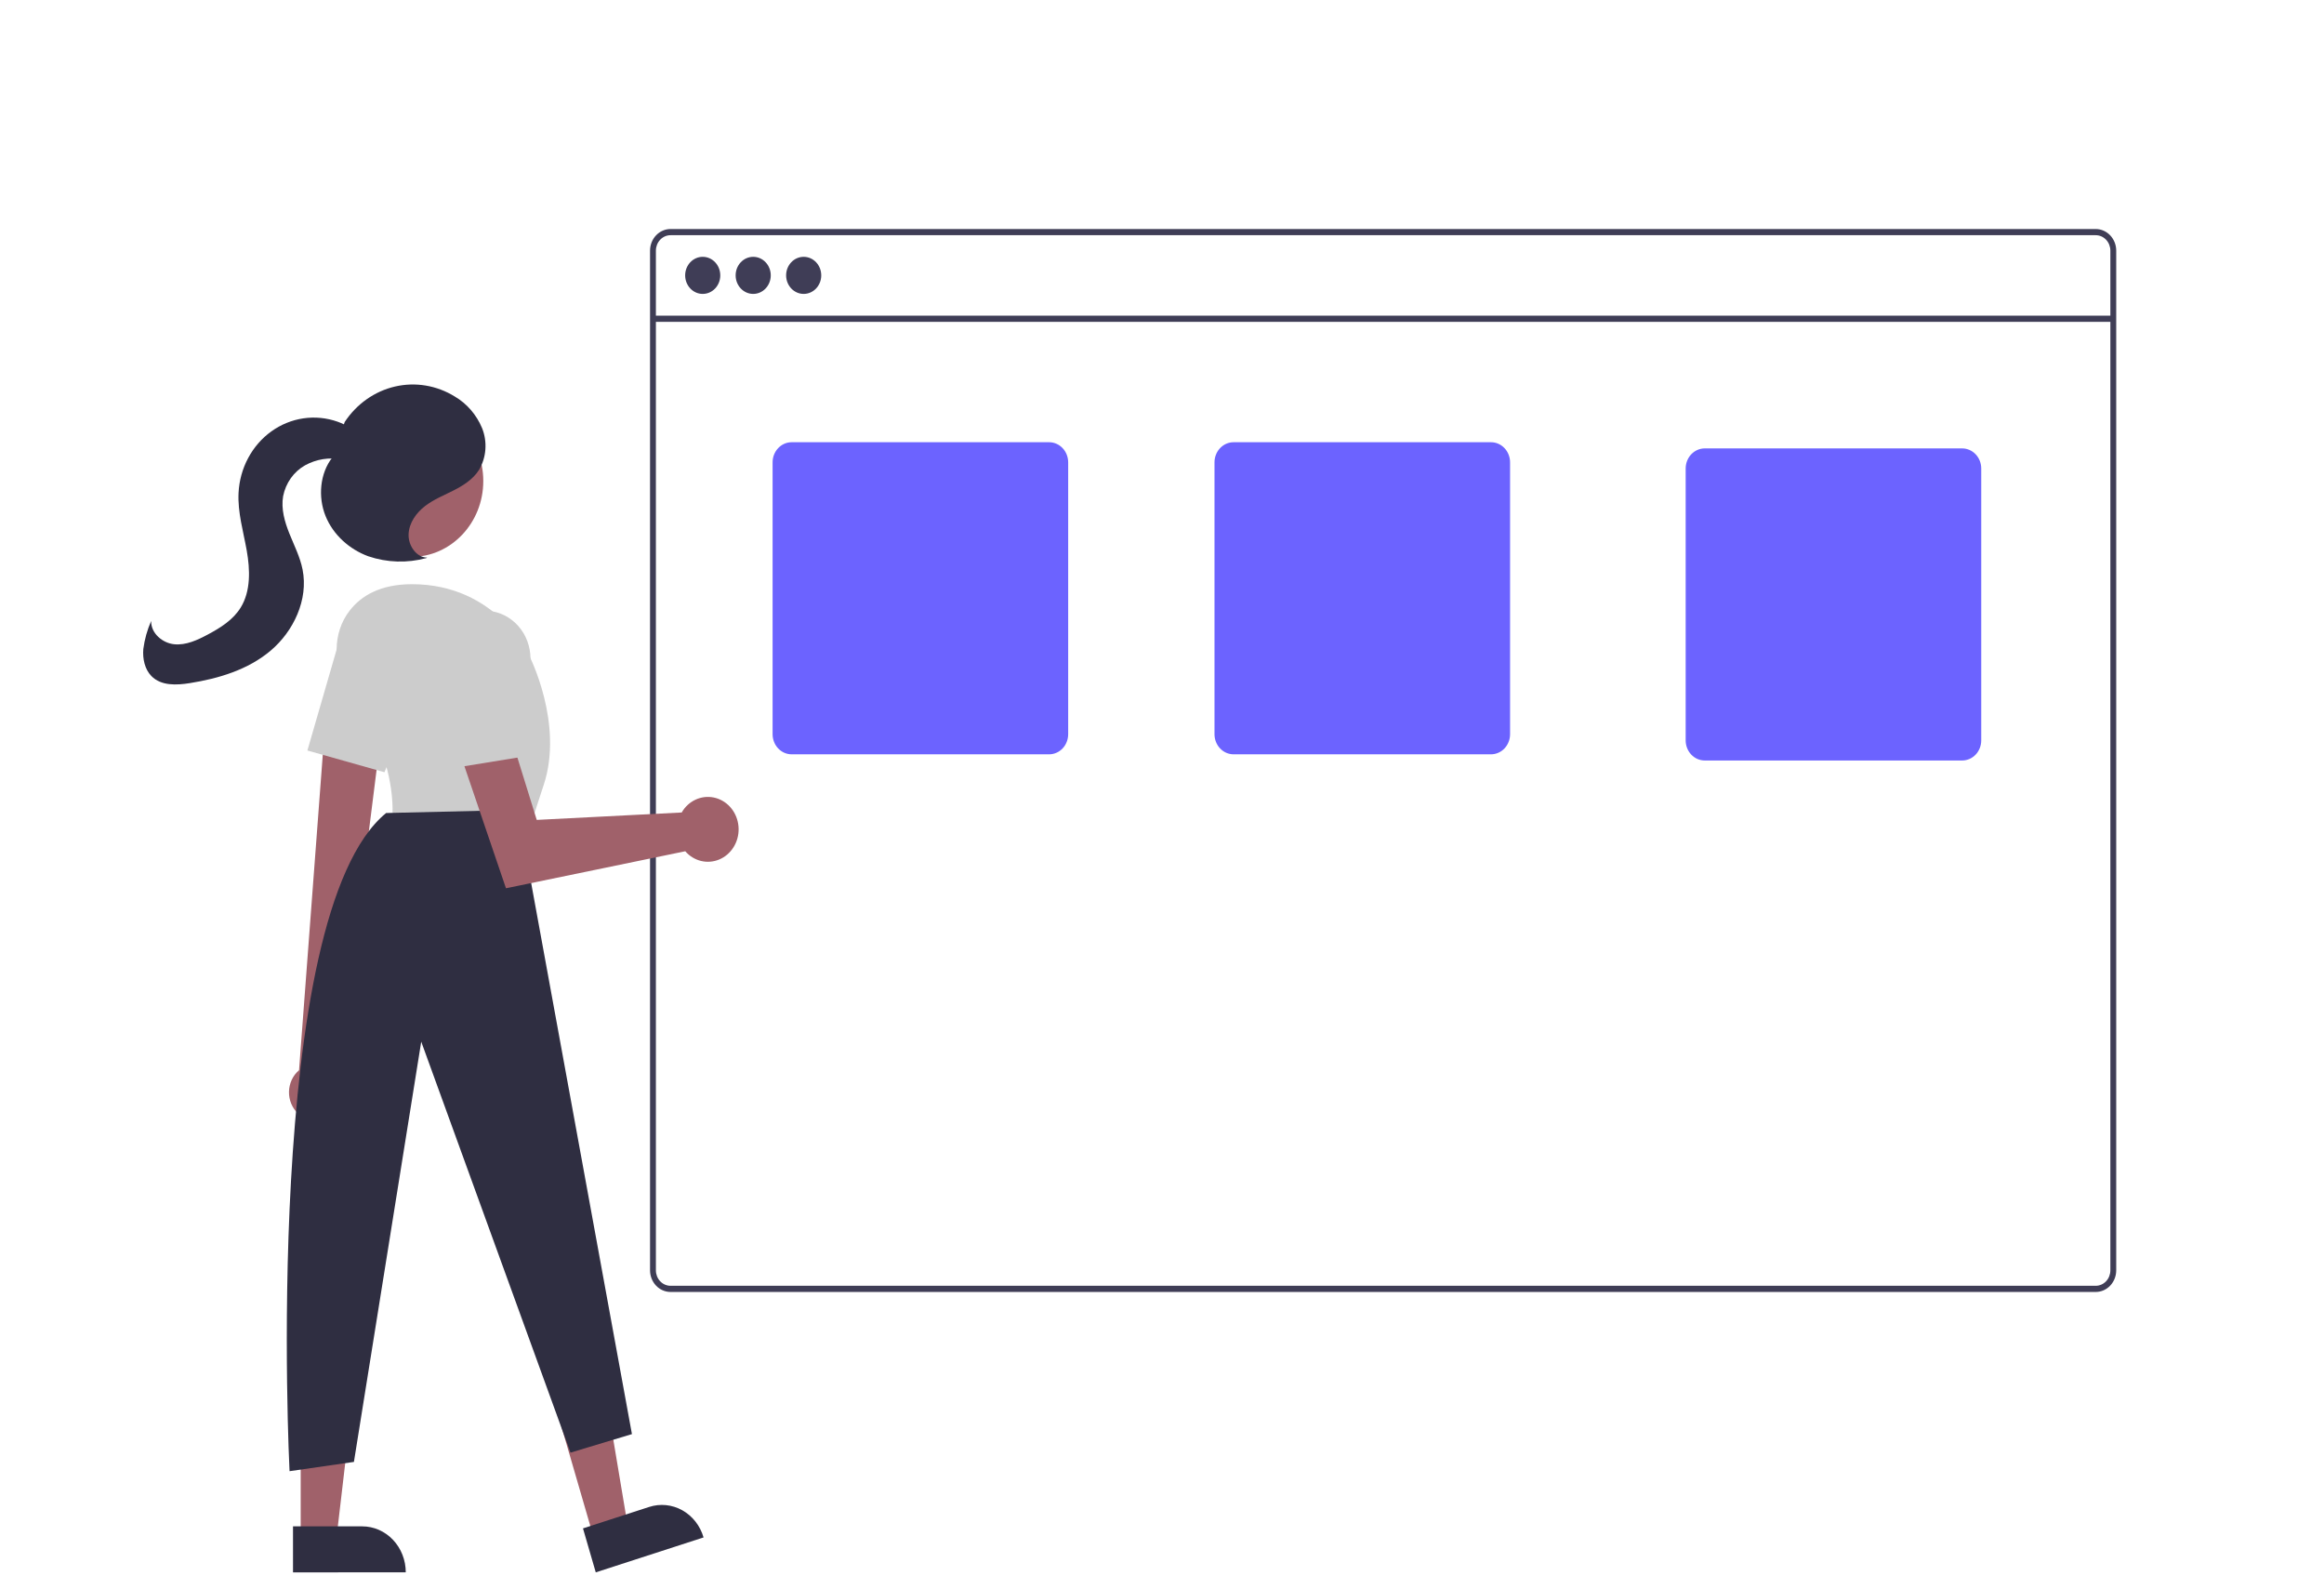 <svg width="588" height="402" viewBox="0 0 588 402" fill="none" xmlns="http://www.w3.org/2000/svg">
<g id="update" filter="url(#filter0_d_1_2)">
<path id="Vector" d="M530.246 53.933H169.651C168.277 53.935 166.959 54.512 165.988 55.538C165.016 56.563 164.47 57.954 164.468 59.405V317.347C164.47 318.798 165.016 320.189 165.988 321.215C166.959 322.24 168.277 322.817 169.651 322.819H530.246C531.62 322.817 532.937 322.24 533.909 321.215C534.881 320.189 535.427 318.798 535.429 317.347V59.405C535.427 57.954 534.881 56.563 533.909 55.538C532.937 54.512 531.62 53.935 530.246 53.933V53.933ZM533.948 317.347C533.947 318.384 533.557 319.378 532.863 320.111C532.169 320.843 531.227 321.255 530.246 321.256H169.651C168.669 321.255 167.728 320.843 167.034 320.111C166.339 319.378 165.949 318.384 165.949 317.347V59.405C165.949 58.368 166.339 57.375 167.034 56.642C167.728 55.909 168.669 55.497 169.651 55.497H530.246C531.227 55.497 532.169 55.909 532.863 56.642C533.557 57.375 533.947 58.368 533.948 59.405V317.347Z" fill="#3F3D56"/>
<path id="Vector_2" d="M534.688 75.851H165.208V77.414H534.688V75.851Z" fill="#3F3D56"/>
<path id="Vector_3" d="M177.796 70.348C180.25 70.348 182.239 68.248 182.239 65.658C182.239 63.068 180.25 60.968 177.796 60.968C175.342 60.968 173.353 63.068 173.353 65.658C173.353 68.248 175.342 70.348 177.796 70.348Z" fill="#3F3D56"/>
<path id="Vector_4" d="M190.568 70.348C193.022 70.348 195.011 68.248 195.011 65.658C195.011 63.068 193.022 60.968 190.568 60.968C188.115 60.968 186.126 63.068 186.126 65.658C186.126 68.248 188.115 70.348 190.568 70.348Z" fill="#3F3D56"/>
<path id="Vector_5" d="M203.341 70.348C205.795 70.348 207.784 68.248 207.784 65.658C207.784 63.068 205.795 60.968 203.341 60.968C200.888 60.968 198.898 63.068 198.898 65.658C198.898 68.248 200.888 70.348 203.341 70.348Z" fill="#3F3D56"/>
<path id="box2" d="M377.254 107.867H312.096C310.82 107.869 309.597 108.406 308.695 109.358C307.793 110.31 307.285 111.601 307.283 112.948V181.732C307.285 183.079 307.793 184.37 308.695 185.322C309.597 186.274 310.82 186.81 312.096 186.813H377.254C378.53 186.81 379.753 186.274 380.655 185.322C381.557 184.37 382.065 183.079 382.067 181.732V112.948C382.065 111.601 381.557 110.31 380.655 109.358C379.753 108.406 378.53 107.869 377.254 107.867Z" fill="#6C63FF"/>
<path id="box3" d="M496.465 109.43H431.307C430.031 109.433 428.808 109.969 427.906 110.921C427.004 111.873 426.496 113.164 426.494 114.511V183.296C426.496 184.642 427.004 185.933 427.906 186.885C428.808 187.837 430.031 188.374 431.307 188.376H496.465C497.741 188.374 498.964 187.837 499.866 186.885C500.768 185.933 501.276 184.642 501.278 183.296V114.511C501.276 113.164 500.768 111.873 499.866 110.921C498.964 109.969 497.741 109.433 496.465 109.43V109.43Z" fill="#6C63FF"/>
<path id="box1" d="M265.448 186.813H200.289C199.013 186.811 197.79 186.276 196.888 185.323C195.985 184.371 195.478 183.079 195.476 181.732V112.948C195.478 111.601 195.985 110.309 196.888 109.357C197.79 108.404 199.013 107.868 200.289 107.867H265.448C266.724 107.868 267.947 108.404 268.85 109.357C269.752 110.309 270.259 111.601 270.261 112.948V181.732C270.259 183.079 269.752 184.371 268.85 185.323C267.947 186.276 266.724 186.811 265.448 186.813V186.813Z" fill="#6C63FF"/>
<path id="Vector_6" d="M150.121 384.638L158.799 381.826L152.657 345.153L139.848 349.302L150.121 384.638Z" fill="#A0616A"/>
<path id="Vector_7" d="M178.009 384.911L150.735 393.747L147.501 382.623L164.237 377.201C165.621 376.752 167.075 376.596 168.516 376.741C169.957 376.886 171.357 377.329 172.636 378.045C173.915 378.761 175.047 379.736 175.969 380.914C176.891 382.092 177.584 383.45 178.009 384.911V384.911V384.911Z" fill="#2F2E41"/>
<path id="Vector_8" d="M76.079 384.849L85.157 384.848L89.475 347.885L76.077 347.886L76.079 384.849Z" fill="#A0616A"/>
<path id="Vector_9" d="M102.664 393.746L74.134 393.747L74.133 382.111L91.64 382.11C93.088 382.11 94.521 382.411 95.859 382.995C97.196 383.58 98.411 384.437 99.435 385.518C100.458 386.598 101.27 387.881 101.824 389.293C102.378 390.704 102.663 392.217 102.664 393.746L102.664 393.746Z" fill="#2F2E41"/>
<path id="Vector_10" d="M75.427 277.703C74.682 277.013 74.088 276.158 73.689 275.2C73.29 274.241 73.095 273.202 73.117 272.155C73.14 271.109 73.379 270.08 73.819 269.142C74.259 268.203 74.888 267.378 75.663 266.724L82.701 173.166L97.014 176.941L85.554 268.204C86.508 269.651 86.927 271.417 86.73 273.167C86.534 274.918 85.736 276.531 84.487 277.702C83.239 278.873 81.627 279.519 79.958 279.52C78.288 279.52 76.676 278.873 75.427 277.703V277.703Z" fill="#A0616A"/>
<path id="Vector_11" d="M104.091 136.879C114.134 136.879 122.277 128.283 122.277 117.681C122.277 107.078 114.134 98.483 104.091 98.483C94.047 98.483 85.905 107.078 85.905 117.681C85.905 128.283 94.047 136.879 104.091 136.879Z" fill="#A0616A"/>
<path id="heart" d="M88.277 170.288C84.174 164.341 84.047 156.15 88.468 150.462C91.352 146.75 96.177 143.78 104.233 143.78C125.706 143.78 133.851 161.757 133.851 161.757C133.851 161.757 142.736 178.953 137.553 194.586C132.37 210.219 132.37 211.783 132.37 211.783L98.31 208.656C98.31 208.656 104.056 193.155 88.277 170.288Z" fill="#CCCCCC"/>
<path id="Vector_12" d="M77.774 185.849L85.112 160.508C85.603 158.811 86.442 157.249 87.568 155.932C88.694 154.614 90.081 153.574 91.629 152.885C93.178 152.196 94.852 151.874 96.531 151.943C98.211 152.011 99.856 152.468 101.35 153.281V153.281C103.941 154.698 105.926 157.103 106.9 160.007C107.875 162.912 107.767 166.099 106.598 168.922L97.269 191.348L77.774 185.849Z" fill="#CCCCCC"/>
<path id="Vector_13" d="M131.011 200.882L159.888 358.775L144.339 363.464L106.577 259.506L89.546 365.809L73.257 368.154C73.257 368.154 66.111 227.501 97.691 201.664L131.011 200.882Z" fill="#2F2E41"/>
<path id="hand" d="M173.192 200.474C172.928 200.805 172.69 201.158 172.479 201.529L135.801 203.406L128.738 180.645L116.475 186.798L128.017 220.698L173.378 211.334C174.444 212.562 175.839 213.419 177.377 213.79C178.916 214.161 180.525 214.029 181.99 213.412C183.456 212.794 184.709 211.72 185.582 210.332C186.455 208.945 186.908 207.309 186.879 205.644C186.85 203.978 186.342 202.361 185.422 201.008C184.501 199.655 183.213 198.629 181.727 198.068C180.241 197.507 178.628 197.436 177.104 197.866C175.579 198.296 174.215 199.206 173.192 200.474V200.474Z" fill="#A0616A"/>
<path id="Vector_14" d="M111.344 164.027C111.147 162.265 111.32 160.479 111.85 158.795C112.379 157.111 113.252 155.57 114.408 154.281C115.564 152.993 116.973 151.988 118.537 151.338C120.101 150.688 121.782 150.408 123.459 150.519V150.519C126.372 150.716 129.105 152.076 131.103 154.321C133.102 156.567 134.216 159.531 134.221 162.612V187.105L114.277 190.345L111.344 164.027Z" fill="#CCCCCC"/>
<path id="Vector_15" d="M108.09 137.053C105.36 137.04 103.255 134.006 103.377 131.128C103.499 128.249 105.331 125.717 107.537 124.02C109.744 122.324 112.332 121.291 114.792 120.044C117.253 118.797 119.692 117.241 121.211 114.847C122.129 113.281 122.677 111.504 122.809 109.667C122.941 107.83 122.653 105.987 121.969 104.292C120.555 100.902 118.128 98.095 115.058 96.3C110.499 93.483 105.101 92.582 99.941 93.777C94.781 94.972 90.236 98.175 87.213 102.749L84.097 111.705C80.922 115.735 80.418 121.72 82.37 126.54C84.322 131.36 88.477 134.987 93.166 136.711C97.924 138.325 103.017 138.486 107.858 137.176" fill="#2F2E41"/>
<path id="Vector_16" d="M91.47 107.225C90.13 104.959 87.809 103.517 85.409 102.671C82.628 101.692 79.671 101.402 76.767 101.826C73.863 102.25 71.091 103.376 68.667 105.116C66.243 106.856 64.232 109.163 62.791 111.858C61.349 114.552 60.517 117.562 60.358 120.652C60.103 125.587 61.567 130.414 62.427 135.272C63.288 140.131 63.459 145.497 60.921 149.651C58.988 152.815 55.765 154.807 52.583 156.508C49.931 157.926 47.063 159.256 44.103 158.974C41.142 158.692 38.167 156.216 38.246 153.08C37.255 155.329 36.585 157.721 36.26 160.177C36.052 162.644 36.628 165.306 38.316 167.026C40.769 169.526 44.656 169.343 48.027 168.804C55.325 167.636 62.716 165.446 68.482 160.581C74.248 155.715 78.074 147.703 76.556 140.077C75.921 136.891 74.431 133.983 73.226 130.987C72.022 127.99 71.081 124.712 71.634 121.51C71.962 119.86 72.629 118.306 73.587 116.958C74.546 115.61 75.773 114.501 77.182 113.708C80.032 112.144 83.293 111.622 86.454 112.224C88.527 112.583 91.115 113.14 92.344 111.342C92.67 110.773 92.836 110.118 92.824 109.452C92.812 108.787 92.621 108.139 92.275 107.584C91.566 106.485 90.662 105.54 89.615 104.801" fill="#2F2E41"/>
</g>
<defs>
<filter id="filter0_d_1_2" x="-4" y="0" width="596" height="403" filterUnits="userSpaceOnUse" color-interpolation-filters="sRGB">
<feFlood flood-opacity="0" result="BackgroundImageFix"/>
<feColorMatrix in="SourceAlpha" type="matrix" values="0 0 0 0 0 0 0 0 0 0 0 0 0 0 0 0 0 0 127 0" result="hardAlpha"/>
<feOffset dy="4"/>
<feGaussianBlur stdDeviation="2"/>
<feComposite in2="hardAlpha" operator="out"/>
<feColorMatrix type="matrix" values="0 0 0 0 0 0 0 0 0 0 0 0 0 0 0 0 0 0 0.25 0"/>
<feBlend mode="normal" in2="BackgroundImageFix" result="effect1_dropShadow_1_2"/>
<feBlend mode="normal" in="SourceGraphic" in2="effect1_dropShadow_1_2" result="shape"/>
</filter>
</defs>
</svg>
